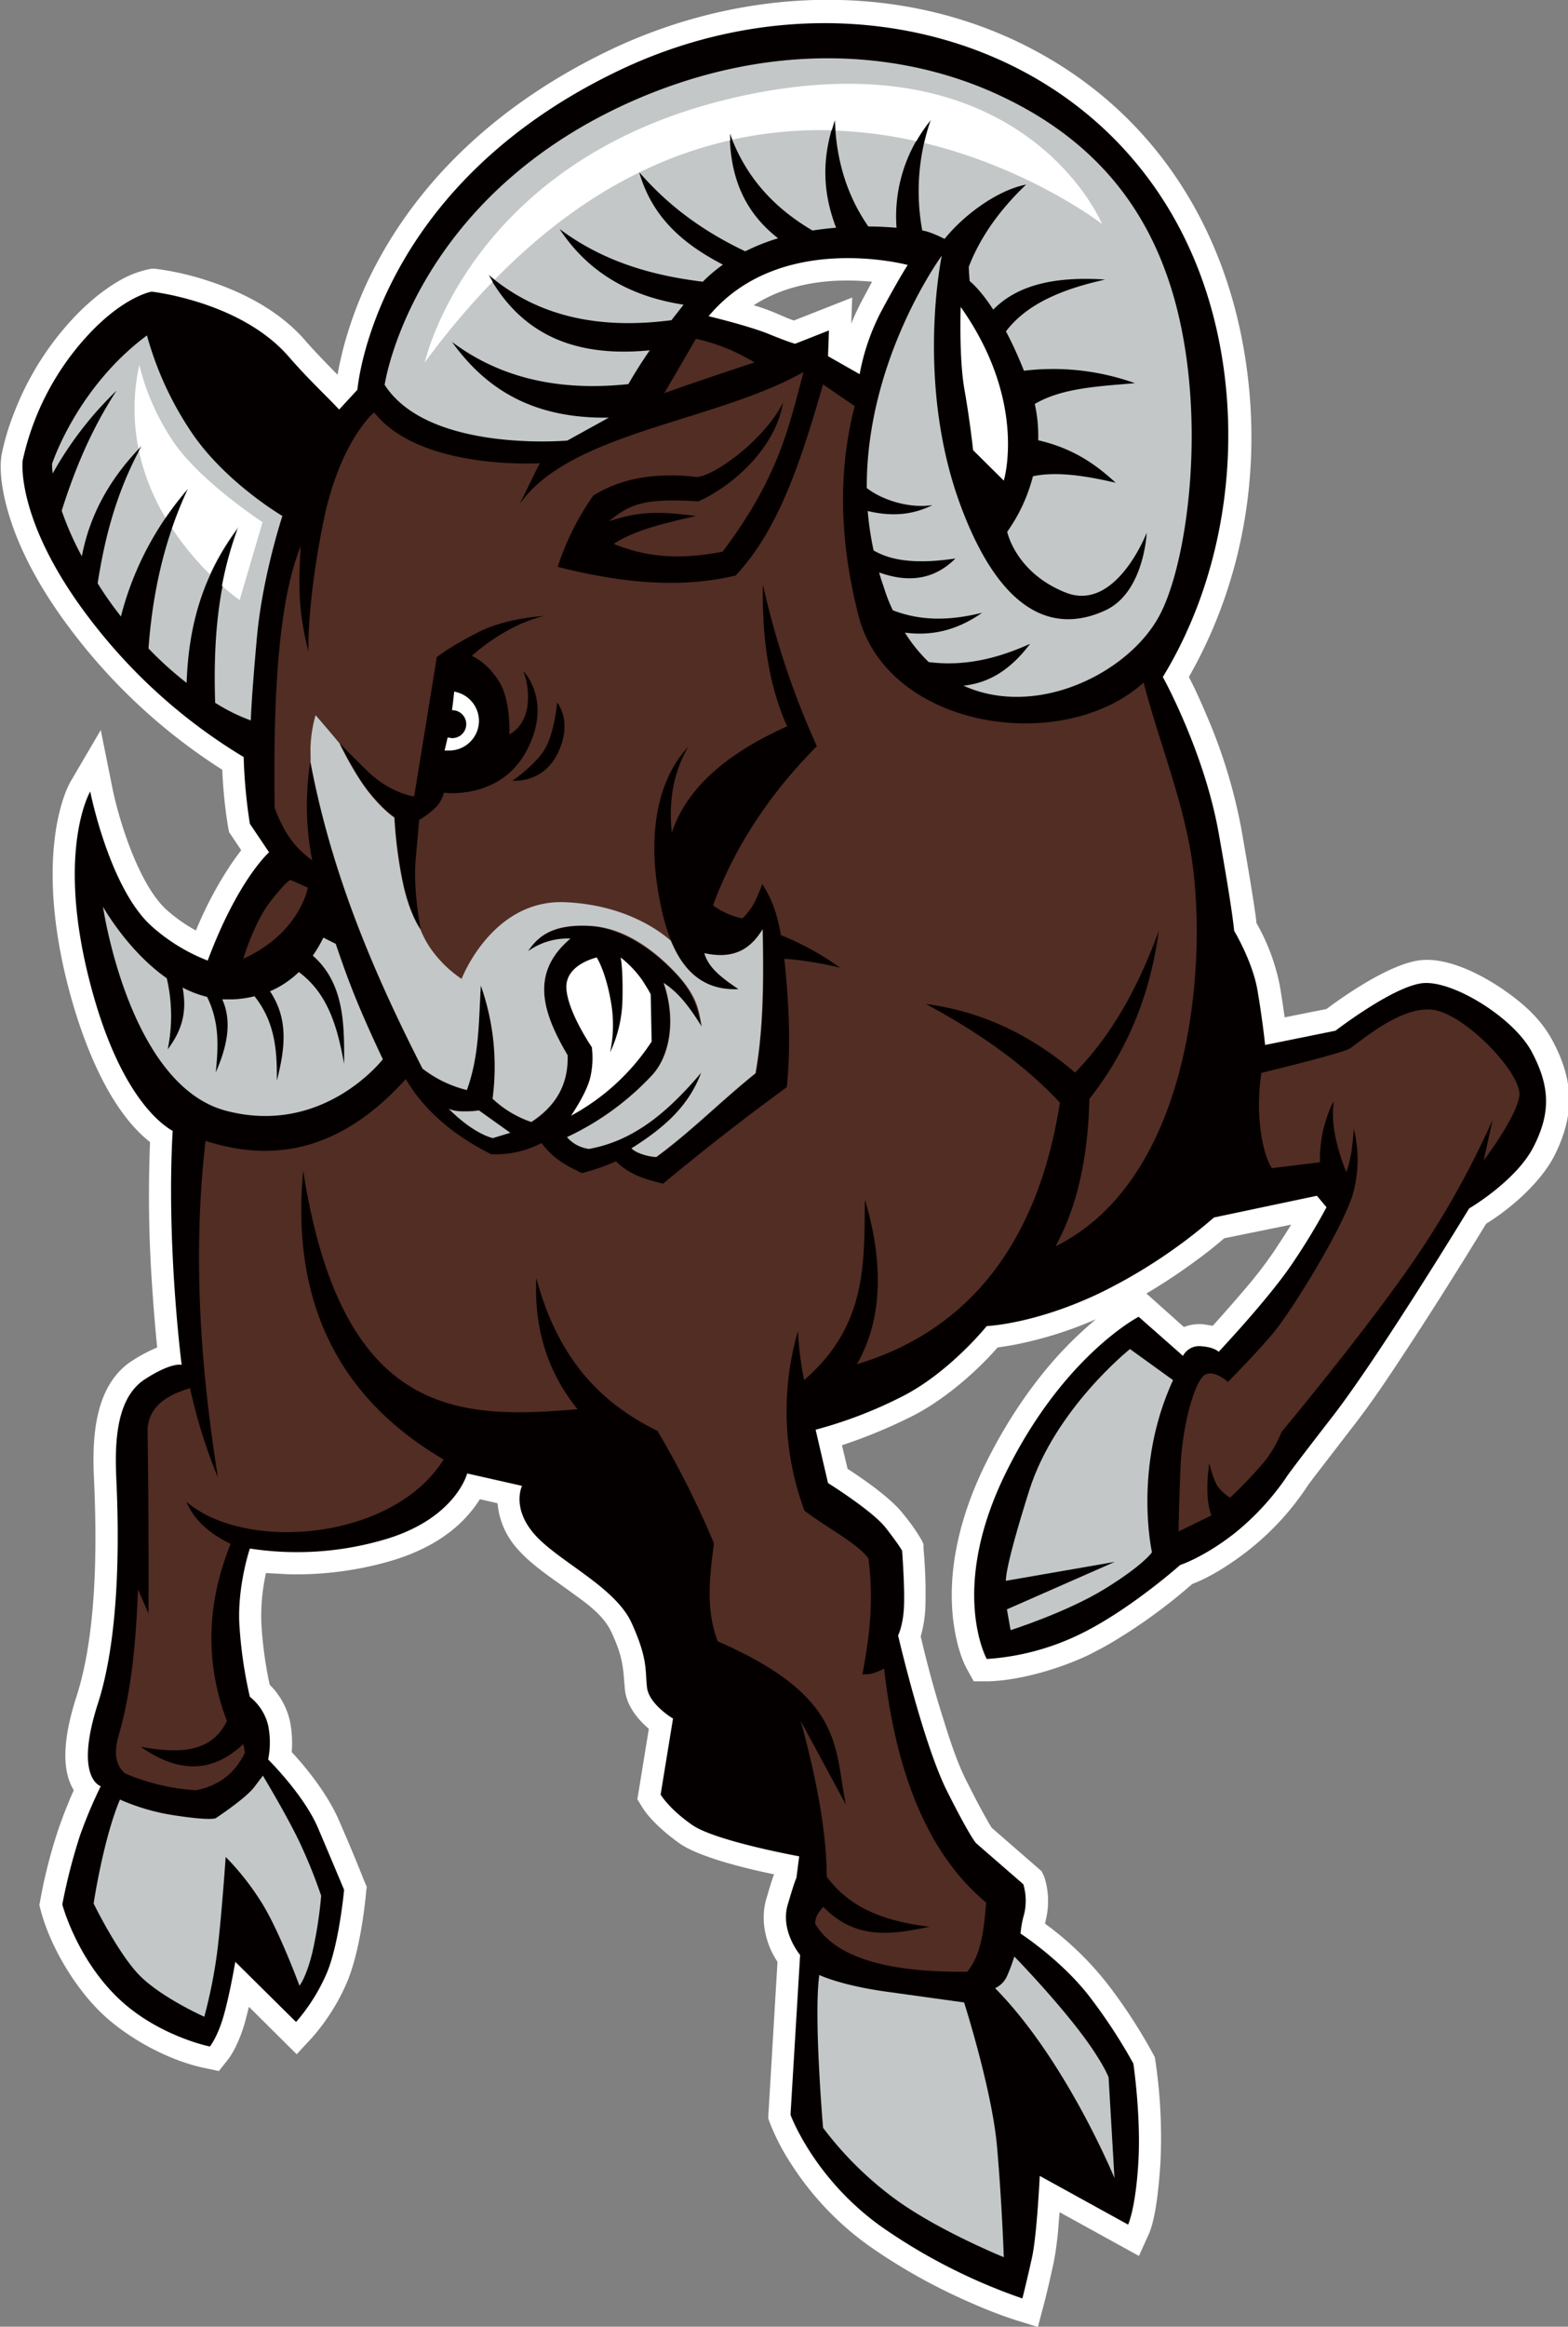 <svg id="Layer_1" data-name="Layer 1" xmlns="http://www.w3.org/2000/svg" viewBox="0 0 505.8 749.9"><rect x="0" y="0" width="505.8" height="749.9" fill="#808080" stroke="none"/><title>Ram894_4c</title><path d="M-9.7-276.6c2.7.8,5.4,1.8,7.7,2.8s3.4,1.5,5.2,2.1l18.8-7.4-.3,8.4a77.7,77.7,0,0,1,3.5-7.5l3.2-6a83.9,83.9,0,0,0-11.8-.3c-9.6.5-18.7,2.9-26.4,7.9M116.9,41.9,129,52.7a14,14,0,0,1,6.1-.9l3.2.5c4-4.4,8-9,11.8-13.5a129.5,129.5,0,0,0,8.3-11c1.7-2.6,3.5-5.3,5.2-8.1L142,24.1c-3,2.6-6.3,5.2-9.5,7.5A182.4,182.4,0,0,1,116.9,41.9Zm14.7,93.7a176.3,176.3,0,0,1-24.9,18.2c-2.6,1.6-5.3,3-8,4.4-9.3,4.5-22.6,8.5-33.1,8.7H61.2l-2.1-3.8c-2.9-5.2-4.4-13.1-4.8-18.9-1.2-16.5,3.6-33.1,10.9-47.8S82.6,66.8,95,55.2c1.7-1.6,3.6-3.3,5.6-5a124.8,124.8,0,0,1-23.3,7.6c-2.6.6-5.6,1.1-8.4,1.5C61.3,68,50.5,77,40.6,81.8a164.9,164.9,0,0,1-21.9,9l1.8,7.6c6,3.9,14.2,9.7,17.9,14.5a60.4,60.4,0,0,1,6,8.5l.6,1.3v1.4a154.5,154.5,0,0,1,.6,19,39.6,39.6,0,0,1-1.5,9.3c2.1,9.1,4.6,18.2,7.4,27,2,6.4,4.3,13.5,7.3,19.5,2.1,4.1,4.2,8.3,6.5,12.3.5.9,1.1,2,1.7,2.9l16.1,14L84,230a25.6,25.6,0,0,1,.5,13.6l-.3,1.4a101,101,0,0,1,20.2,19.5,170,170,0,0,1,14.6,22.4l.6,1.1.2,1.2a166.9,166.9,0,0,1,1.6,33.4c-.4,5.9-1.3,16.9-3.7,22.4l-3.2,7.1L88.9,338l-.3,3.6A107.6,107.6,0,0,1,87,354.2c-1,4.5-2,9.1-3.2,13.6L81.9,375l-7.1-2.2a150.3,150.3,0,0,1-15.2-5.9,185.3,185.3,0,0,1-32.1-18A96.1,96.1,0,0,1,2.6,322.9a72.3,72.3,0,0,1-7.2-13.8l-.5-1.4,3-50.4C-6,251.5-7.7,243.8-5.7,237c.8-2.6,1.5-5.3,2.5-7.9-10.3-2.1-24.3-5.7-30.4-9.9-4.1-2.9-9.6-7.5-12.3-12l-1.4-2.3,3.7-22.7c-3.9-3.3-7.2-7.7-7.7-12.5-.1-1.1-.2-2.2-.3-3.4-.4-6.1-1.5-9.7-4.1-15.3s-8.4-9.5-12.5-12.5c-5.8-4.3-13-8.8-17.7-14.2a25.1,25.1,0,0,1-6.5-14.8l-5.7-1.3a37.5,37.5,0,0,1-3.4,4.6c-6.6,7.8-16,12.6-25.7,15.4a109.5,109.5,0,0,1-32.4,4.2l-7.5-.4a63.7,63.7,0,0,0-1.5,15.9,125,125,0,0,0,2.7,20.1,24,24,0,0,1,6.5,11.6,36,36,0,0,1,.6,10.1c5.8,6.2,11.9,14.4,15.1,21.7s5.7,13.3,8.4,20.1l.7,1.6-.2,1.7c-.8,8.8-2.8,21.3-6.3,29.4a67.2,67.2,0,0,1-11.1,17.5l-5,5.4-15.4-15.3c-.4,1.6-.8,3.1-1.2,4.7-1.1,4-3.2,9.4-5.8,12.6l-2.7,3.4-4.3-.9c-11.9-2.4-25.6-9.9-34.1-18.3s-16.1-21.3-19.1-32.7l-.4-1.6.3-1.6a163.4,163.4,0,0,1,6-23.3c1.4-4,3-8.1,4.8-12.1a16.7,16.7,0,0,1-1.6-3.5c-2.7-8.1,0-19,2.5-26.8,6.6-20.5,6.6-49,5.6-70.4-.6-13.2.2-30.1,12.6-37.9a50.2,50.2,0,0,1,7.8-4.1c-.6-6-1.1-12-1.5-17.9a424.3,424.3,0,0,1-.8-48.3c-13.9-10.9-22.1-33.8-26.2-49.3s-6.6-33.4-4.4-49.7c.7-5.3,2.4-12.9,5.2-17.6l9.5-16.2,3.7,18.4c2.3,11.4,8.8,31.7,17.6,39.6a50.8,50.8,0,0,0,9.4,6.6,122.9,122.9,0,0,1,11.5-21.6c.9-1.3,2-2.8,3.1-4.3l-3.9-5.8-.3-1.5a151.5,151.5,0,0,1-1.9-18.6,186.3,186.3,0,0,1-46.9-42.6c-9.4-12-18.1-26.1-22.3-40.9-1.4-4.9-2.8-12-2.1-17.1v-.3a74.4,74.4,0,0,1,3.6-12.7,94.7,94.7,0,0,1,14.6-26.1c5.4-6.8,12-13.3,19.5-17.7a32.1,32.1,0,0,1,9.8-3.9l1-.2h1a90.9,90.9,0,0,1,17.8,4.1c11.5,3.8,22.9,9.9,30.9,19.2,3.3,3.8,6.8,7.3,10.3,10.9.4-2.7,1.1-5.5,1.7-8a126.1,126.1,0,0,1,11-28.1c16.6-31,43.8-53.6,75.2-68.6,44.9-21.4,98.8-22.7,142.2,3.1,33.4,19.8,54.2,52.1,61.6,90s1.4,76.6-17.1,109c2.1,4,4,8.3,5.7,12.3a171.5,171.5,0,0,1,11.2,36.5c1.5,8.6,3,17.2,4.3,25.8.2,1.5.5,3.2.6,4.7a66.2,66.2,0,0,1,7.5,20c.6,3.4,1.1,6.9,1.6,10.4l13.5-2.7c7.9-5.9,21.2-14.6,30.1-15.7s19.9,4.6,27,9.5,12.2,9.8,15.7,16.2c7,13,7.4,24,.7,37.3-4.3,8.4-13.7,16.8-22,21.9-7.7,12.6-15.6,25.2-23.7,37.6-6.3,9.6-12.8,19.6-19.9,28.6l-11.4,14.8-2.2,2.9-1,1.5a87.8,87.8,0,0,1-18.4,19.8C144.7,128.7,137.7,133.3,131.5,135.6Z" transform="translate(252.9 375)" style="fill:#fff;fill-rule:evenodd"/><path d="M57-276.2s-.6,16.5,1.2,26.7,2.8,19.6,2.8,19.6l9.9,9.8s7.8-25.4-14-56.1m-81.3,3.1s13,3.1,19.6,5.8,8.4,3.1,8.4,3.1l10.9-4.3-.3,8.3,10.2,5.8a71.6,71.6,0,0,1,7.1-20.5c5.6-10.4,8.4-14.7,8.4-14.7S-1.3-300.7-24.3-273.1ZM-143.5-243l5.9-6.4s5-65,84.4-102.9,175.9-3.8,193.7,88c7.1,36.6.7,76.4-18.3,107.5,0,0,13.3,23.9,18,50.2s5,31.6,5,31.6,5.9,9.8,7.5,19,2.5,17.8,2.5,17.8l22.7-4.6s18.3-14.1,27.9-15.3,29.5,11,35.4,22.1,6.2,19.6.6,30.6-20.8,19.9-20.8,19.9-28.9,47.5-44.1,67.1S162,101.2,162,101.2a84.3,84.3,0,0,1-16.8,18.1c-9.9,7.7-17.4,10.1-17.4,10.1S111.4,144,95.5,151.7a80.6,80.6,0,0,1-30.1,8S53,137.3,71.6,99.6s42.8-50.2,42.8-50.2l14.3,12.6a5.9,5.9,0,0,1,5.9-3.1c4.3.3,5.6,1.8,5.6,1.8S157,42.9,164.4,31.6A203.7,203.7,0,0,0,175,14.1l-3.1-3.7-33.2,7A170,170,0,0,1,102,41.7C80.9,51.8,65.4,52.4,65.4,52.4S53,67.8,37.5,75.4A141.4,141.4,0,0,1,10.2,85.8l4,17.2s14.3,8.9,18.6,14.4,5.3,7.4,5.3,7.4.9,11.9.6,18.1-1.9,9.2-1.9,9.2,8.1,34.9,15.8,50.2S62,219.1,62,219.1l15.2,13.2a18.7,18.7,0,0,1,.3,9.5,32.9,32.9,0,0,0-1.2,6.4s13.3,8.6,22.4,20.5a173.1,173.1,0,0,1,14,21.4s2.5,16.9,1.6,31.9S111,342,111,342L82.5,326.3s-.9,19-2.5,26.3-3.1,13.2-3.1,13.2a184.1,184.1,0,0,1-45.3-23c-22-15.6-29.5-36.2-29.5-36.2l3.1-51.5s-6.5-7.7-4-16.2,2.8-8.6,2.8-8.6l.9-7s-27-4.9-34.5-10.1-10.2-9.8-10.2-9.8l4-24.5s-7.8-4.6-8.4-10.1.3-9.2-5-20.8S-73,128.1-80.5,119.5s-4-15.6-4-15.6l-17.7-4s-3.7,14.7-27,21.4a100.2,100.2,0,0,1-43.1,2.8s-4,11.9-3.4,24.2a141.7,141.7,0,0,0,3.4,23.6,16.7,16.7,0,0,1,5.9,9.2,27.9,27.9,0,0,1,0,11s11.5,11.3,16.1,22.1,8.4,19.9,8.4,19.9-1.6,17.6-5.7,27.1a60.4,60.4,0,0,1-9.8,15.5L-177,257.3s-1.7,10.1-3.7,17.2-4.5,10.1-4.5,10.1-17.5-3.5-30.4-16.4-17.2-29.4-17.2-29.4a184.7,184.7,0,0,1,5.7-22.2,149.9,149.9,0,0,1,6.7-15.9s-8.7-2.5-.9-26.7,6.5-59.7,5.9-72.9.6-26,9.3-31.6,11.8-4.6,11.8-4.6-5-38.5-2.9-75.4c-4.9-2.8-17.7-13.3-26.6-47.5-11.2-42.9,0-61.9,0-61.9s6.2,31.3,19.9,43.5a59.3,59.3,0,0,0,18,11c9.8-26.2,19.8-34.9,19.8-34.9l-6.2-9.2a170.4,170.4,0,0,1-2-21.5,177.1,177.1,0,0,1-48.3-42.8c-25.5-32.5-23-52.7-23-52.7a86.6,86.6,0,0,1,16.8-35.5c13.7-17.2,24.8-19,24.8-19s28.6,3.1,44.1,20.8C-153.2-252.5-147.7-247.5-143.5-243Z" transform="translate(252.9 375)" style="fill:#050000;fill-rule:evenodd"/><path d="M-108-17.6s1.4.9,5.3.8a29.2,29.2,0,0,0,4.3-.3l10.1,7.2-5.6,1.7s-5.9-1.1-14.1-9.3m31.2-159s-12.4.5-21.7,5.2-13.5,8.1-13.5,8.1l-7.3,44.9s-7.6-.9-15.2-8.3-8.8-8.9-8.8-8.9,4.7,9.8,9.5,15.8,8.2,8.1,8.2,8.1a142.7,142.7,0,0,0,2.5,19.9c2.2,11.2,5.9,16.1,5.9,16.1s-2.5-12.3-1.6-22.5,1.1-12.6,1.1-12.6a29.1,29.1,0,0,0,5.7-4.4,10.8,10.8,0,0,0,2.3-4.4S-91.5-117-83-133.1s-1.1-25.6-1.1-25.6a23,23,0,0,1,1.2,12.1c-1.2,6.3-5.7,8.3-5.7,8.3s.6-10.9-3.4-17.2-8.7-8.1-8.7-8.1S-90-173.7-76.8-176.6Zm3.6,28s-.9,10.7-4.5,15.8-9.9,9.3-9.9,9.3,9.8,1.2,14.7-9S-73.2-148.6-73.2-148.6ZM-174.4-66s3.4-11.6,8.7-18.4,6.5-7,6.5-7l5.6,2.5S-156.1-74.3-174.4-66ZM-38.6-248.3l10.2-17.5a60.8,60.8,0,0,1,11.6,3.8,78.8,78.8,0,0,1,7.3,3.8S-27.4-252.3-38.6-248.3Zm-93.6,6.2s-11.2,9.2-16.5,35.8-4.7,41.4-4.7,41.4c-3.2-12.9-3.3-20.7-2.5-34-8.1,19.5-8.8,56.1-8.4,84.3,3.8,10.1,7.9,13.7,12.1,16.9a92.1,92.1,0,0,1-.6-31.9c7,37.4,21.3,69.9,36.2,99.1a38.3,38.3,0,0,0,14.3,6.9c4-11,3.8-21.8,4.5-33.7a78.7,78.7,0,0,1,3.8,36.5,34,34,0,0,0,12.5,7.5c7.6-4.9,12-11.7,11.7-21.5-7.8-13.3-12.5-26.3.9-37.6a21.9,21.9,0,0,0-13.7,4.1c2.8-4.1,7.1-8.9,19.9-8.2,9.9.5,20.1,7.4,27.1,14.6s7.9,13.1,9,17.9c-3.4-5.3-6.8-10.5-12.3-14.1,4.1,11.9,2,23.7-3.9,29.9A89.1,89.1,0,0,1-70-8.5a11.3,11.3,0,0,0,7.1,3.8c14.3-2.6,25.2-11.6,36.2-24.5-4,10.7-11.8,17.7-22.5,24.4,1.5,1.6,5.4,2.6,8,2.8,11.4-8.3,20.7-17.9,32.1-27,2.7-14.7,2.6-30.5,2.3-46.4-3.7,5.9-8.9,9.9-18.8,7.7,1.4,5,6.2,8.3,11,11.6-17,.7-23.5-14.1-26.4-34.2-2.3-16.1-.1-33.1,10.1-44-5.3,9.2-6.2,18.5-5.3,27.7,4.3-13,15.6-24.6,37.2-34.3-5.7-12.7-8.2-28-7.8-45.7a266.2,266.2,0,0,0,17.4,52.1c-15,15.1-26.4,32.1-33.5,51.3a24.2,24.2,0,0,0,9.5,4.2c3.9-3.9,4.5-6.5,6.4-11C-3.9-85.4-2-79.8-1-73.6A90.9,90.9,0,0,1,18.1-63.1,116.6,116.6,0,0,0,.1-66C1.7-51.1,2.2-37.1.9-24.6Q-19.9-9.4-39,6.5C-44.3,5.2-49.7,3.8-54.2-.7a69,69,0,0,1-11,3.8c-4.6-2.2-9.2-4.5-13-9.7A31.7,31.7,0,0,1-94.5-3c-12.7-6.4-21.8-14.5-27.5-24.2C-139.4-8-160.1,1.3-186.6-7.3c-4.2,36.6-1.7,72.7,4,108.5a169.2,169.2,0,0,1-9-28.8c-7,2.2-12.9,5.3-13.7,12.9.3,21.7.4,41.3.3,59.7l-3.4-7.7c-.6,16.7-2.1,32.7-6.1,46.6-1.7,5.6-1.3,10,2,12.7a68.5,68.5,0,0,0,22.8,5.4c7.3-1.4,12.6-5.4,15.8-12.1l-.5-2.8c-10.6,10-21.7,8.9-33.1.9,11.8,2.1,22.6,2.3,27.8-8.3-7.2-19-6.5-38.1,1.2-57.1-6.4-3.1-11.6-7.3-14.3-13.6,19.1,16.4,66.7,12.5,83-13.6q-51.2-30-45.3-93.1c12.5,80,50.4,80.1,88.5,76.9-9.2-11.4-14.1-25.2-13.3-42.3,7.3,27.3,21.9,40.8,39.1,49.3a294.5,294.5,0,0,1,18.2,36.2c-1.4,11-2.7,21.1,1.2,31.6,41.4,18,37.5,34.7,41.4,52.7l-14.6-27c5,18.2,8.3,35.3,8.4,50.2,8,10.8,20,14.5,33.2,16.1-11.8,2.4-23.6,4.6-34.3-6.4-2.2,2.3-2.7,4-2.6,5.5,7.4,12.4,27.6,15.6,49,15.4,4.8-5.7,5.5-14.9,6.1-22.3-18.4-15.3-29-40.8-32.9-75.4-2.1,1-4.1,2.1-7,1.8,2.2-11.7,3.8-23.6,1.9-37.4-4-5.1-12.8-9.4-20.6-15.3A92.3,92.3,0,0,1,4.5,54a102.8,102.8,0,0,0,2,15.8C27,52.1,25.8,31.8,26.1,11.7c5.6,18.5,6.3,37.7-2.6,53,33.3-10,57.9-35.8,65.5-84.3C77.4-32.1,62.5-42.4,45.8-51.4c17,2.2,33.1,9.3,48.1,22.1,12.8-13.2,20.8-28.8,27-45.7-2.6,19.4-9.4,37.7-22.4,54.2-.4,17.5-3.4,33.7-10.9,47.5C129.5,5.9,136.2-58.1,132.1-94c-2.4-20.9-10.8-40.6-16.1-61C89.8-131.4,33.3-140.1,24-176.7c-5.7-22.5-7-44.9-1.2-67.4l-10.2-7c-6.8,23.4-13.9,46.4-28.2,61.6-18.9,4.5-38.5,2-57.4-2.8a85.5,85.5,0,0,1,11.5-23c7.8-4.8,17.8-7.5,32.3-6.1,4.3,1.6,22.6-11.1,28.9-23.9-2.3,14-15.1,26.3-27.3,31.9-17.5-1.1-21.9.8-28.9,6.4,10-3.3,16.5-3.2,28.1-1.7-9.4,2.2-19.6,4.4-26.5,9,12.7,5.2,24.1,4.6,35.1,2.5,18.1-24,21.3-40,26.1-57.9-28.7,16.2-75.3,19.3-91.6,42.6l6.5-13.2S-117.5-223.3-132.2-242.1Z" transform="translate(252.9 375)" style="fill:#522d24;fill-rule:evenodd"/><path d="M-214.2,205a68.2,68.2,0,0,0,18.3,5.2c11.2,1.7,12.6.8,12.6.8s9.6-6.3,12.4-10l2.8-3.7s7.8,12.9,12,21.8a168.9,168.9,0,0,1,6.8,16.9,134.4,134.4,0,0,1-2.8,18.1c-2,8.3-4.2,10.9-4.2,10.9s-6.8-18.5-12.6-27.4a85.6,85.6,0,0,0-11.2-14.1s-1.4,20.4-2.8,31.1A160.7,160.7,0,0,1-187,275s-15.1-6.7-21.9-14.4-13.8-22.1-13.8-22.1,3.1-20.7,8.5-33.5" transform="translate(252.9 375)" style="fill:#c3c7c7;fill-rule:evenodd"/><path d="M11.3,261.5s6.8,3.4,22.3,5.5l24.5,3.4s9,28.2,10.6,46.3,2.2,35.8,2.2,35.8-22.7-9.2-36.6-19.9a112.6,112.6,0,0,1-21.7-21.8s-3.1-36.2-1.2-49.3" transform="translate(252.9 375)" style="fill:#c3c7c7;fill-rule:evenodd"/><path d="M68.1,265.8a7.9,7.9,0,0,0,3.8-3.8,58.7,58.7,0,0,0,2.4-6.4S84.5,266,93.5,277.3s11.2,17.2,11.2,17.2l1.9,32.5S91,289,68.1,265.8" transform="translate(252.9 375)" style="fill:#c3c7c7;fill-rule:evenodd"/><path d="M-205.5-266.9a106.2,106.2,0,0,0,15.1,32.3c11,15.6,28.6,25.9,28.6,25.9s-6.4,19.3-8.2,38.9-2,27-2,27a58.9,58.9,0,0,1-11.5-5.7c-.6-18.9.6-37.8,7.7-56.7-12.4,16.3-16.3,33.2-16.9,50.3A113.5,113.5,0,0,1-205-166c1.3-17.5,4.9-34.7,12.7-51.4a100.6,100.6,0,0,0-21.6,41.1l-1.9-2.5c-2.1-2.8-4-5.6-5.6-8.2,2.3-14.8,6.1-29.6,14.2-44.3-11.4,11.7-17,23.6-19.3,35.6a97.8,97.8,0,0,1-6.5-14.7c4.1-12.9,9.3-25.8,17.7-38.7a113.9,113.9,0,0,0-20.6,26.7,21.1,21.1,0,0,1-.2-3.1s7.9-24.5,30.6-41.4" transform="translate(252.9 375)" style="fill:#c3c7c7;fill-rule:evenodd"/><path d="M-128.8-251.1s8.7-59.1,78.5-90.7c44.1-19.9,86.8-17.6,119.1-2.8,37.7,17.3,56,46.4,61.2,86.3,4.4,33.7-1.5,68.2-9,81.9-9.9,18.3-39.5,33.1-63.1,22.4,9.5-1,16.1-6.4,21.5-13.5-10,4.5-20.7,7.4-32.7,5.9a49.4,49.4,0,0,1-7.7-9.5c9.9,1.3,17.9-1.5,24.9-6.4-9.4,2.3-18.9,3-28.8-.8-.9-1.9-1.8-4-2.5-6.2s-1.4-4-1.9-6c9.7,3.5,17.9,2.2,24.6-4.5-10.7,1.6-19.8,1.3-26.4-2.6A99.6,99.6,0,0,1,27-210.3c8,1.9,14.6,1.2,20.9-1.9-7.9,1.2-16.6-1.9-21.2-5.5-.2-41.7,24.2-74.9,24.2-74.9s-8.7,41.1,6.2,80.9,34.1,39.2,46.6,33.4S117-203.3,117-203.3s-9.9,25.7-26.1,19.3S72-203.6,72-203.6a53.9,53.9,0,0,0,8.3-17.9c7.5-1.6,16.9-.2,26.7,2.1-6.4-5.9-13.7-11.1-25-13.7a48.1,48.1,0,0,0-1.1-11.7c8.8-5.2,20.8-5.7,32.3-6.7a78.4,78.4,0,0,0-35.8-4,126.6,126.6,0,0,0-5.8-12.7c6.9-9.1,18.6-13.7,32-16.7-15.2-1-27.9,1.3-36.1,9.7-4.4-6.8-7.6-9.2-7.6-9.2s-.2-1.8-.3-4.6c3.7-9.6,10-18.4,18.5-26.5-9.4,1.8-20.3,10-26.3,17.5,0,0-4.6-2.4-7.2-2.7a69.9,69.9,0,0,1,2.7-35.6,48.9,48.9,0,0,0-11,34.7c-2.7-.2-5.8-.4-9.1-.4C20-312.4,16.8-324,16.4-336.4c-4.8,13.7-3.4,24.8.4,34.8-2.5.2-5,.5-7.6.9-12.1-7.1-21.6-17-26.7-31.4.1,16.2,6.2,26.6,15.6,33.9a66.5,66.5,0,0,0-10.6,4.2c-12.2-5.8-23.9-13.6-34.2-25.5,4.3,15,14.7,23.4,27,29.8a49.2,49.2,0,0,0-6.5,5.5c-16.3-2-32-6.4-46.2-17,9.4,14.3,23.1,21.8,40,24.4l-3.9,5c-22.4,2.9-42.6-.6-59.1-14.7,11.3,20.6,29.7,26.6,52.1,24.4-3.1,4.5-5.3,8.1-6.9,10.9-21.7,2.3-40.9-1.6-56.9-13.6,10.6,14.7,25.5,24.8,50.6,24.4L-69.9-233s-45,4-59-18.1" transform="translate(252.9 375)" style="fill:#c3c7c7;fill-rule:evenodd"/><path d="M154-29.2a66,66,0,0,0-.3,18.1c1.2,9.5,3.7,12.6,3.7,12.6L172.9-.4a41.5,41.5,0,0,1,1.5-12.2c1.8-6.1,3-7.4,3-7.4s-.9,3.9.3,10.5a63.9,63.9,0,0,0,3.7,12.3,38.5,38.5,0,0,0,1.7-7c.5-3.5.7-7,.7-7a41,41,0,0,1-.4,21.4c-3.4,11-19.7,37.5-25.8,44.7s-14.4,15.5-14.4,15.5-4.3-4-7.4-2.3-7.3,15.6-7.9,30-.6,20.5-.6,20.5l10.6-5.2s-1.1-2.1-1.3-7a51.9,51.9,0,0,1,.6-9.8s1.2,5.1,2.6,7.3a14.4,14.4,0,0,0,4.1,3.8,156.9,156.9,0,0,0,10.9-11.4,38.1,38.1,0,0,0,5.7-9.8s26.5-31.7,42.6-55.1a286.5,286.5,0,0,0,25.5-45.5L225.7-1s10.4-13.6,11.5-20.7-17.8-27-28.4-27.9-23.6,11-26.4,12.6S154-29.2,154-29.2" transform="translate(252.9 375)" style="fill:#522d24;fill-rule:evenodd"/><path d="M125.6,69.9l-14-10.1S87.4,79.1,79.1,105.4s-7.5,29.1-7.5,29.1l35.1-6.1L71.9,143.7l1.2,6.7s18.3-5.8,30.7-13.5,14.9-11.6,14.9-11.6-6.2-27.3,6.8-55.5" transform="translate(252.9 375)" style="fill:#c3c7c7;fill-rule:evenodd"/><path d="M-106.5-152.1a9.6,9.6,0,0,1,8.1,9.4,9.6,9.6,0,0,1-9.7,9.6h-1.4c.3-1.1.6-2.5,1-4.2l1.4.2a4.5,4.5,0,0,0,4.6-4.5,4.5,4.5,0,0,0-4.6-4.5h0c.3-2.1.5-4.1.7-5.8" transform="translate(252.9 375)" style="fill:#fff;fill-rule:evenodd"/><path d="M-68.7-15.4s5-7.2,6.2-12.3a27.5,27.5,0,0,0,.5-9.8S-69.9-49-70.2-56.6s9.8-9.8,9.8-9.8,2.8,4.3,4.5,13.9a42.5,42.5,0,0,1-.2,16.7,42.1,42.1,0,0,0,4-17.3c.2-10-.6-13.3-.6-13.3a33.7,33.7,0,0,1,7.1,7.5c2.6,4.1,2.6,4.4,2.6,4.4l.3,15.2A71.7,71.7,0,0,1-68.7-15.4" transform="translate(252.9 375)" style="fill:#fff;fill-rule:evenodd"/><path d="M-219.7-82.8s7.9,14.2,20.6,23.1a53.4,53.4,0,0,1,.3,22.9c3.9-5.2,6.5-11.1,4.8-19.9a35.4,35.4,0,0,0,7.9,3c4.1,8.3,3.6,16.3,2.8,24.3,3.7-8.3,5.3-16.4,2.1-23.5h3.3a35.1,35.1,0,0,0,7.1-1c6.7,8.4,7.3,17.7,7.2,27.2,2.7-10.5,3.8-19.8-2.2-28.8a31.3,31.3,0,0,0,9.3-6.2c9.5,7,12.5,18,14.6,29.6.1-13,0-26-10.1-34.9a40.2,40.2,0,0,0,3.4-5.8l4,2c1.3,3.8,3,8.8,5,13.9,4,10.4,10.2,23.3,10.2,23.3S-148.6-8.7-180-17s-39.7-65.9-39.7-65.9" transform="translate(252.9 375)" style="fill:#c3c7c7;fill-rule:evenodd"/><path d="M-108-17.6s1.4.9,5.3.8a29.2,29.2,0,0,0,4.3-.3l10.1,7.2-5.6,1.7s-5.9-1.1-14.1-9.3m-44.7-112.1c0-2.2-.1-4.2,0-5.4a42.8,42.8,0,0,1,1.6-9.5s4.1,4.7,7.9,9.3l-.2-.2s4.7,9.8,9.5,15.8,8.2,8.1,8.2,8.1a142.7,142.7,0,0,0,2.5,19.9c2.2,11.2,5.9,16.1,5.9,16.1h0a31.3,31.3,0,0,0,3.1,5.9A38.1,38.1,0,0,0-104-59.5s9.9-26,33.8-24.7c18.5.9,29.6,8.8,33.7,12.4,4.1,9.9,10.7,16.1,21.8,15.6-4.8-3.3-9.6-6.6-11-11.6,9.9,2.2,15.1-1.7,18.8-7.7.3,15.9.3,31.7-2.3,46.4C-20.5-20-29.9-10.4-41.2-2.1c-2.6-.1-6.4-1.2-8-2.8,10.7-6.7,18.5-13.7,22.5-24.4C-37.7-16.3-48.6-7.3-62.9-4.7A11.3,11.3,0,0,1-70-8.5,89.1,89.1,0,0,0-42.7-28.3c5.9-6.2,8-18,3.9-29.9,5.5,3.6,8.9,8.8,12.3,14.1-1.1-4.9-.9-9.5-9-17.9S-52.8-76.1-62.7-76.6c-12.8-.7-17.1,4.1-19.9,8.2a21.9,21.9,0,0,1,13.7-4.1c-13.4,11.3-8.7,24.3-.9,37.6.3,9.8-4.2,16.6-11.7,21.5a34,34,0,0,1-12.5-7.5,78.7,78.7,0,0,0-3.8-36.5c-.7,11.9-.5,22.7-4.5,33.7a38.3,38.3,0,0,1-14.3-6.9c-14.9-29.2-29.2-61.8-36.2-99.1Z" transform="translate(252.9 375)" style="fill:#c3c7c7;fill-rule:evenodd"/><path d="M-208-257.5a76.8,76.8,0,0,0,11.6,25.7c8.8,12.4,28.2,25.1,28.2,25.1l-7.4,25.1a66.5,66.5,0,0,1-5.7-4.6,116.2,116.2,0,0,1,5.3-19.1,81.7,81.7,0,0,0-9.2,15.4,93.3,93.3,0,0,1-12.2-14.8,130.1,130.1,0,0,1,5.2-12.9,106.1,106.1,0,0,0-7.3,9.5,71.6,71.6,0,0,1-8.6-21.6l1-1.8-1.1,1.2a64.9,64.9,0,0,1,.3-27.3m92-.5s14.9-68,104.3-86.4,114.2,41.7,114.2,41.7-23-17.8-57.3-26.1a67.4,67.4,0,0,1,2.2-7.6,52.7,52.7,0,0,0-4.8,7,145.1,145.1,0,0,0-26-3.4q-.1-1.8-.2-3.6-.6,1.8-1.1,3.5A131.3,131.3,0,0,0-16.6-330l-.8-2.2q0,1.2.1,2.4a133.7,133.7,0,0,0-29.2,10.3h0c-15.5,7.5-31.2,18.7-46.8,34.6l-2-1.6,1.3,2.3A247.1,247.1,0,0,0-116-258Z" transform="translate(252.9 375)" style="fill:#fff;fill-rule:evenodd"/></svg>